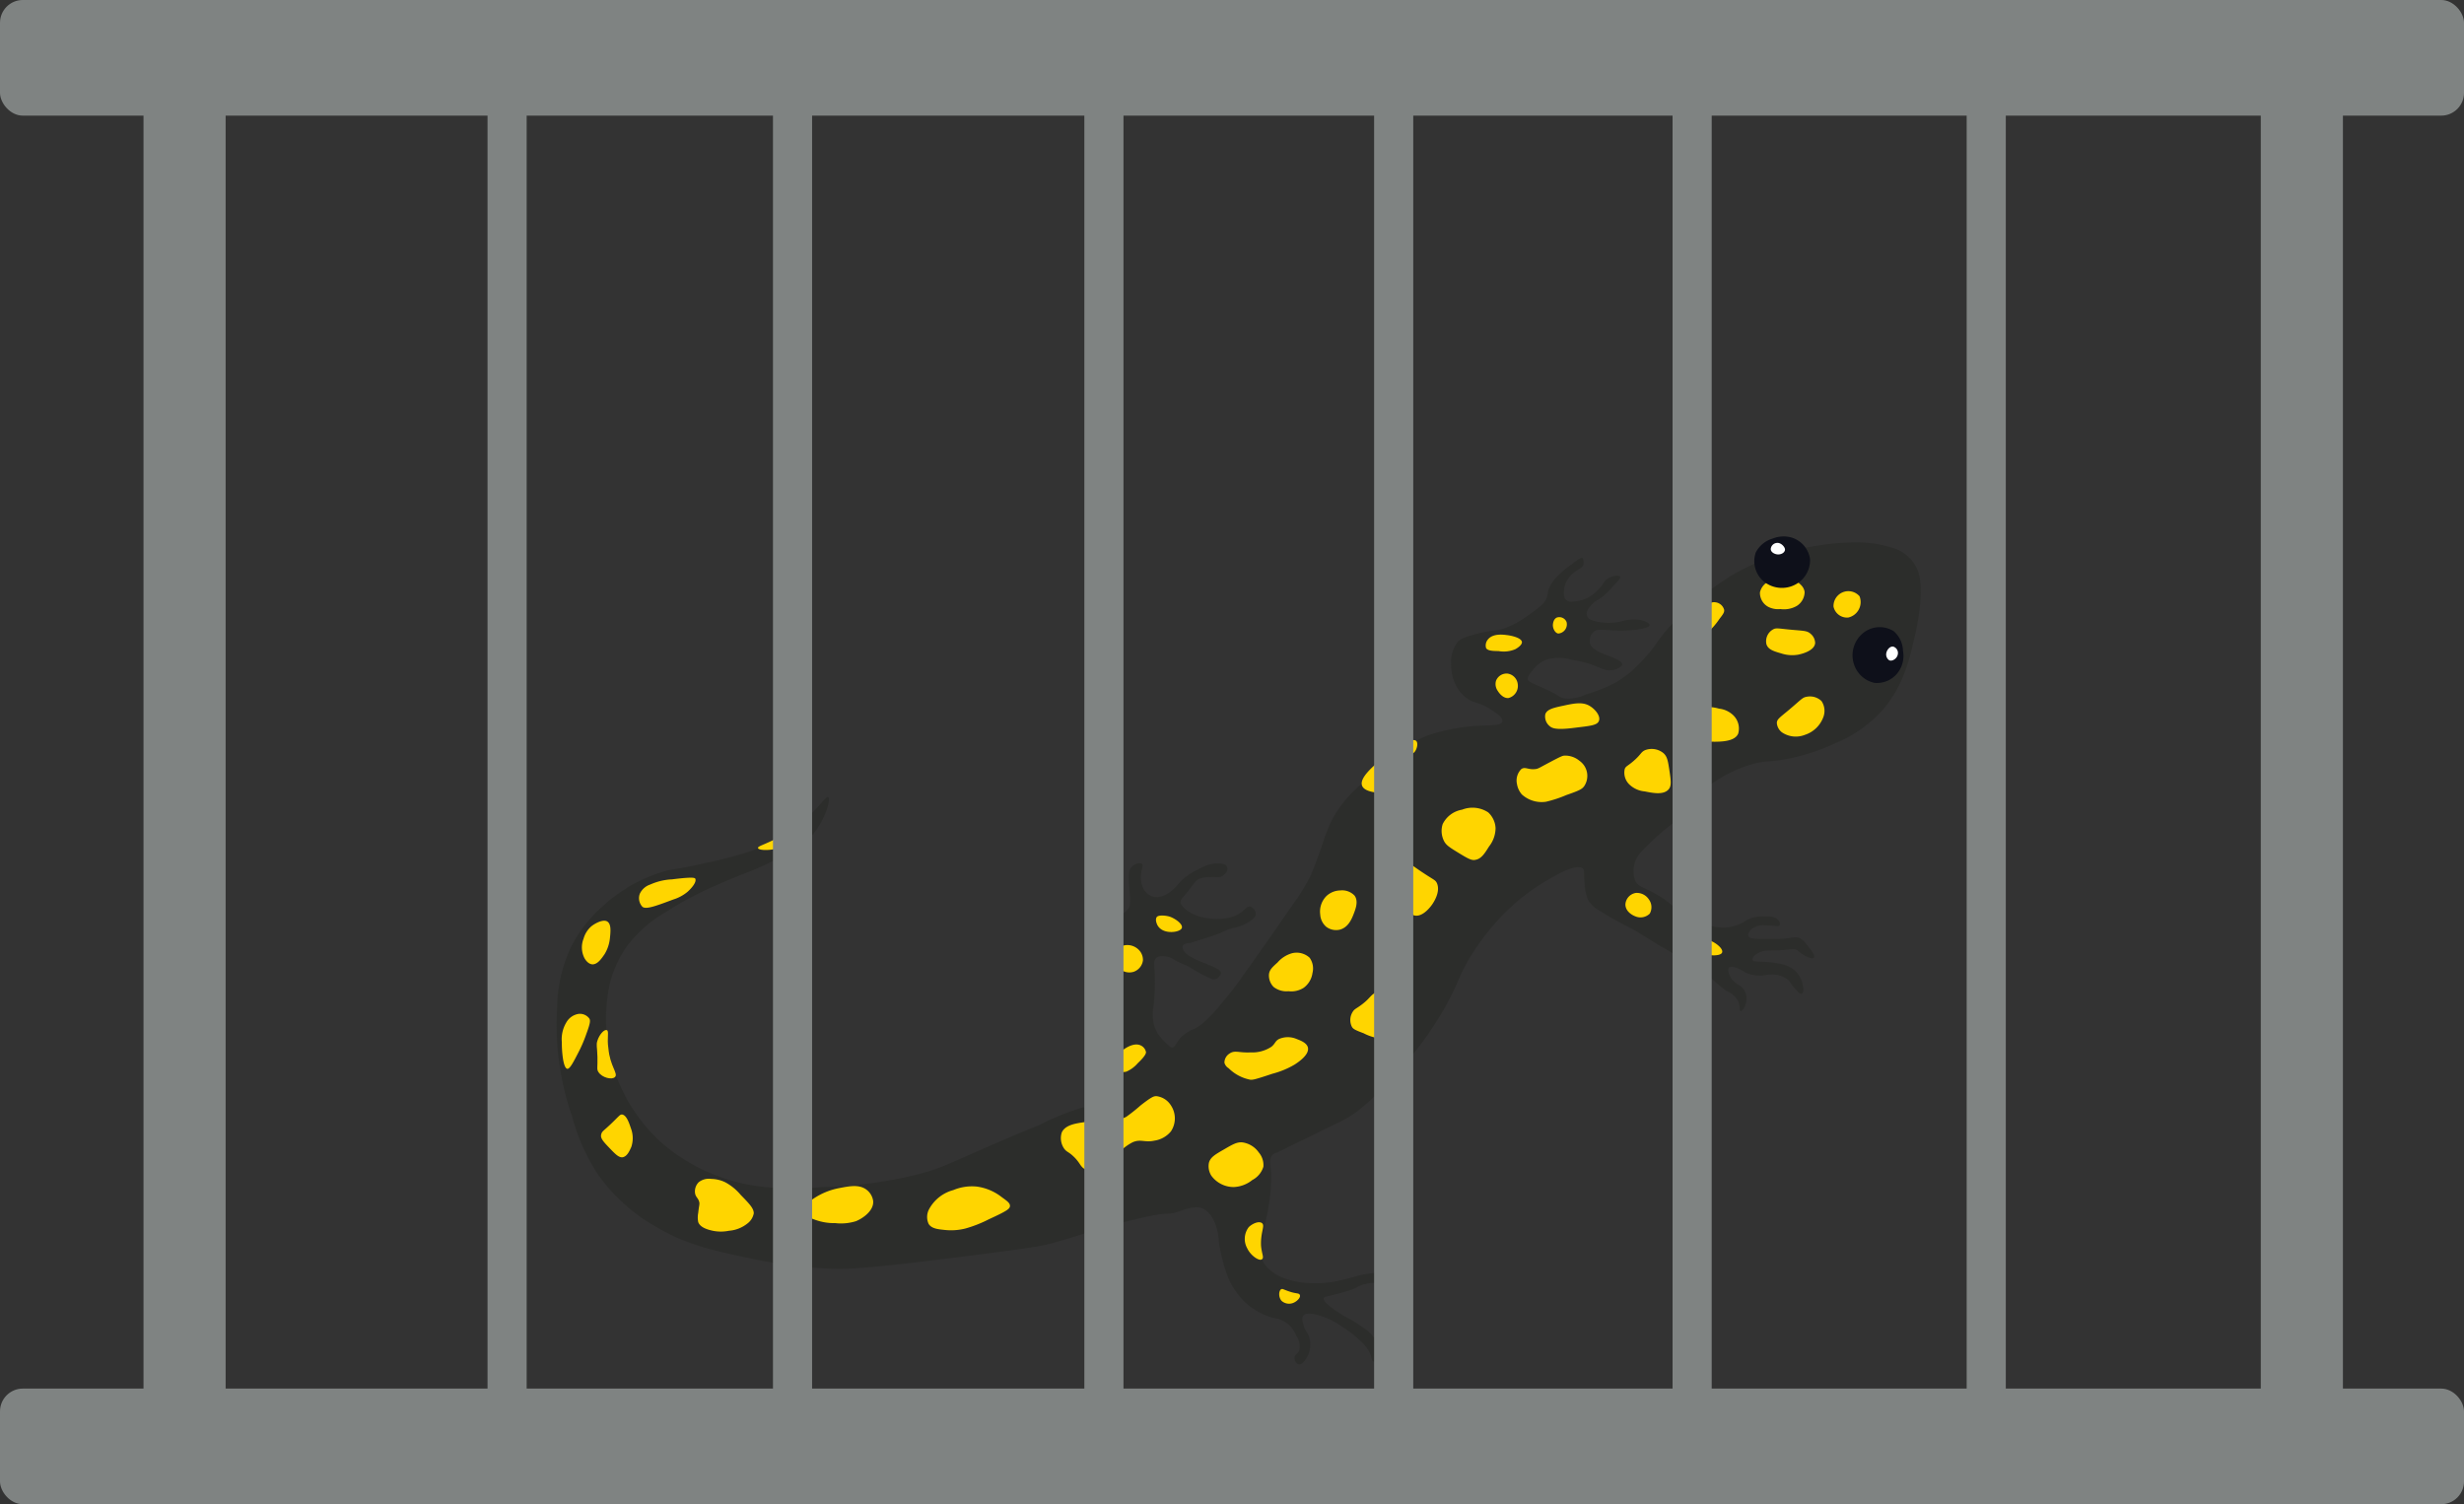 <svg xmlns="http://www.w3.org/2000/svg" viewBox="0 0 267 163"><rect x="0" y="0" width="267" height="163" fill="#333333" stroke="none"/><defs><style>.cls-1{fill:#2c2d2b;}.cls-2{fill:#ffd500;}.cls-3{fill:#0e101a;}.cls-4{fill:#fff;}.cls-5{fill:#7f8382;}</style></defs><g id="Capa_2" data-name="Capa 2"><g id="Capa_1-2" data-name="Capa 1"><path class="cls-1" d="M89.74,86.38c.31.18-.26,2.32-1.62,4-.51.62-1.35,1.47-4.54,3-2.48,1.23-2.91,1.18-5.75,2.46a37.08,37.08,0,0,0-5.69,3A14,14,0,0,0,68,102.45,11.71,11.71,0,0,0,66,107a17.73,17.73,0,0,0,1.88,12,18.34,18.34,0,0,0,4,5,20.22,20.22,0,0,0,11,4.63,31.82,31.82,0,0,0,6.25,0,48.12,48.12,0,0,0,10.13-1.32c3.59-.92,4.22-1.67,13.5-5.46a25.37,25.37,0,0,1,4.61-1.85c.27,0,1.16-.21,1.28-.69s-.21-.74-.36-1c-.31-.42-.51-.42-.66-.72a1.47,1.47,0,0,1,.09-1.17c.34-.9.84-1.16,1.34-1.83a7,7,0,0,0,1-3.06c.12-.63,0-.34.28-2.57s.37-2.73-.06-3.4a5.51,5.51,0,0,1-.63-.85,3.59,3.59,0,0,1-.39-1.69,3.82,3.82,0,0,1,.39-2,6.48,6.48,0,0,1,1.52-1.57c.82-.72,1.08-.82,1.24-1.27a4.9,4.9,0,0,0,0-1.39c0-.75-.09-.92-.08-1.49s0-1,.21-1.25c.32-.44,1-.63,1.2-.43s-.07.47-.1,1.28a2.6,2.6,0,0,0,.22,1.31,1.7,1.7,0,0,0,1,.92,1.59,1.59,0,0,0,1,0,3,3,0,0,0,1.17-.68c.71-.58.67-.76,1.24-1.25a6.63,6.63,0,0,1,1.59-1,4.61,4.61,0,0,1,1.7-.62c.25,0,1.2-.11,1.39.32s-.12.74-.46,1-.54.09-1.38.15a3.36,3.36,0,0,0-1.1.15c-.41.16-.46.37-1.38,1.5-.57.69-.73.83-.71,1.1s.41.66.79.92a4.86,4.86,0,0,0,2.21.78,5.71,5.71,0,0,0,1.95,0,3.82,3.82,0,0,0,1.31-.44c.74-.41.89-.88,1.28-.82a.85.85,0,0,1,.61.82c0,.15-.08.4-.64.78a5.29,5.29,0,0,1-1.81.72c-1.12.31-.82.4-2.38.9l-2.16.69c-.39.06-.82.09-.92.36s.18.61.28.74.51.48,1.79,1a13,13,0,0,1,1.38.59c.48.25.66.38.68.57s-.23.57-.53.68-.51,0-1.42-.46c-1.08-.56-1.07-.64-1.75-1-.5-.23-.67-.26-1.17-.53a5,5,0,0,0-.75-.39c-.07,0-.91-.27-1.35.08s-.17.9-.17,2.56c0,1.25-.13,2.53-.13,2.53a5.1,5.1,0,0,0,0,2.1,4.32,4.32,0,0,0,.43,1,5.45,5.45,0,0,0,1,1.14c.35.35.44.39.53.39.33,0,.51-.48.82-.9a3.9,3.9,0,0,1,1.66-1.14c1.18-.6,2.31-2,3.89-3.93.54-.66,1.7-2.31,4-5.57,0,0,.84-1.2,2.44-3.53A24.49,24.49,0,0,0,142,94.93c.29-.63.59-1.47,1.2-3.14a23.68,23.68,0,0,1,.95-2.58,12.93,12.93,0,0,1,2-2.94c.35-.38.63-.65.81-.81,3.32-3.1,5.24-4.88,8-5.85a20.78,20.78,0,0,1,4.14-.88c2.08-.21,3.54,0,3.68-.52s-.75-1-1.22-1.31c-1.31-.89-1.94-.62-2.88-1.45a4.23,4.23,0,0,1-1.07-1.51,5,5,0,0,1-.36-2,3.5,3.5,0,0,1,.75-2.43c.15-.16.45-.41,2-.82,1.94-.49,2.13-.27,3.23-.67a11.28,11.28,0,0,0,2.47-1.42c1.51-1,1.77-1.48,1.89-1.79.2-.49.06-.64.33-1.22a4.92,4.92,0,0,1,1.13-1.43,11.13,11.13,0,0,1,1.25-1c.88-.69,1.06-.74,1.17-.68s.19.48.09.76-.54.42-1.05.84a3,3,0,0,0-1,1.56c0,.27-.21,1,.18,1.34s.65.21,1.13.16a3.62,3.62,0,0,0,1.55-.55,4.35,4.35,0,0,0,.87-.76c.59-.63.55-.86,1-1.14s1.19-.4,1.3-.21-.19.42-.71,1a8,8,0,0,1-1.12,1.13c-.6.48-.75.41-1.13.81-.23.23-.76.78-.62,1.26s.64.55,1,.66a6,6,0,0,0,2.68,0,4.92,4.92,0,0,1,2.09-.17c.45.1,1.07.35,1,.58,0,.39-1.89.54-2.09.55a17.63,17.63,0,0,1-2.05,0c-1.17-.05-1.5-.13-1.85.13a1.28,1.28,0,0,0-.45,1.27c.11.43.49.65.92.91a12.25,12.25,0,0,0,1.43.58c.64.29,1.14.52,1.14.8s-.61.56-1.13.63c-.72.09-1.13-.22-2.1-.58a11.54,11.54,0,0,0-2.18-.53,4.83,4.83,0,0,0-2.89,0,3.6,3.6,0,0,0-1.42,1.14c-.34.43-.57.73-.5,1s.76.48,2.15,1.13c1.19.56,1.19.78,1.82.9a4.31,4.31,0,0,0,2.33-.43,17.7,17.7,0,0,0,3.38-1.38,13.26,13.26,0,0,0,3-2.6c1.22-1.32,1.16-1.57,2.36-3a26,26,0,0,1,3.7-3.52,26.49,26.49,0,0,1,4-2.77,25.85,25.85,0,0,1,8.59-2.84,24.47,24.47,0,0,1,4.83-.35,11.78,11.78,0,0,1,3.18.53,4.32,4.32,0,0,1,1.67.82A4.09,4.09,0,0,1,207.87,62c.11.33.47,1.48.09,4.4a30.31,30.31,0,0,1-.67,3.37,20.51,20.51,0,0,1-1.11,3.61,13.32,13.32,0,0,1-2.11,3.48,14.1,14.1,0,0,1-5.18,3.67A21.67,21.67,0,0,1,194,82.16c-2.33.51-2.47.18-4.19.67a14.39,14.39,0,0,0-4.93,2.55c-2.06,1.65-1.33,2.06-3.45,3.7a31.34,31.34,0,0,0-3.63,3.27,3.15,3.15,0,0,0-.62,1.06,3,3,0,0,0,0,2c.32.68.87.71,2.15,1.41,1.64.89,1.53,1.27,3.61,2.46a9.41,9.41,0,0,0,2,.91,5.07,5.07,0,0,0,2.29.3,5.28,5.28,0,0,0,1.45-.43c.44-.21.45-.31.86-.48a3.89,3.89,0,0,1,1.53-.28c.69,0,1.09,0,1.43.24s.44.55.33.73-.59,0-1.56,0a2.08,2.08,0,0,0-1.47.4c-.17.16-.45.52-.34.78s.79.32,2.1.3c1.08,0,1.62,0,2.2-.09s.91-.16,1.26,0,.57.45,1,1,.67.95.53,1.12-.7-.08-.83-.14a4.45,4.45,0,0,1-.93-.64c-.46-.29-.71-.07-2.29,0-1.12,0-1.43,0-1.92.24s-.74.57-.67.78.44.14,1.43.22a8.67,8.67,0,0,1,1.48.19,3.4,3.4,0,0,1,1.67.74,2.9,2.9,0,0,1,.76,1.17c.17.51.25,1.22,0,1.32s-.42-.21-.73-.53c-.47-.49-.46-.66-.73-.92a2.73,2.73,0,0,0-1.79-.61c-.72,0-.74.16-1.53.1a3.6,3.6,0,0,1-1.32-.31,5,5,0,0,0-1-.52c-.25-.07-.65-.18-.81,0s0,.78.26,1.15c.49.73,1.08.64,1.45,1.36a1.72,1.72,0,0,1,.2.89c0,.69-.44,1.33-.63,1.29s0-.58-.32-1.17a2.55,2.55,0,0,0-1.2-1,11.83,11.83,0,0,1-1.93-1.67c-1.19-1-1.76-1.13-5.4-3.3-2.34-1.4-2-1.27-2.88-1.75a37.37,37.37,0,0,1-3.58-2,3.12,3.12,0,0,1-1.21-1.14,5.5,5.5,0,0,1-.4-2c-.1-1.11,0-1.24-.17-1.4-.66-.65-3.11.79-4,1.34a21.74,21.74,0,0,0-3.92,2.92,25.29,25.29,0,0,0-3.84,4.6c-1.71,2.59-1.55,3.24-3.1,6a36.14,36.14,0,0,1-5.2,7.12c-2.64,2.87-4,4.31-6.11,5.37l-7,3.42a1,1,0,0,0-.47.26c-.4.43-.22,1.12-.15,1.88a19.94,19.94,0,0,1-.08,2.24,22.34,22.34,0,0,1-.53,3.12c-.43,2.46-.64,3.68-.16,4.51a4.53,4.53,0,0,0,2.55,1.71,7.6,7.6,0,0,0,2.35.41,11.67,11.67,0,0,0,2.93-.19c.62-.12,1.35-.32,1.91-.46a8.12,8.12,0,0,1,1.66-.37,3,3,0,0,1,1.6.14c.05,0,1.14.51,1.12,1.24,0,.25-.15.56-.36.6s-.41-.39-.85-.69a2.51,2.51,0,0,0-1.87-.17c-.88.15-.77.41-2.08.79-1,.3-1.57.43-1.57.43-.7.17-.86.18-.91.31-.19.53,2,1.83,2.28,2a15.55,15.55,0,0,1,2.33,1.44,4.42,4.42,0,0,1,1,1.11,2.05,2.05,0,0,1,.46,1.33c-.06.52-.42,1-.66,1s-.19-.45-.46-1a4.25,4.25,0,0,0-1.09-1.33,11.39,11.39,0,0,0-1.88-1.44,7.77,7.77,0,0,0-2.21-1.14c-.54-.17-1.68-.51-2-.05-.23.3,0,.88.1,1.24s.35.55.52,1a2.74,2.74,0,0,1,.07,1.54c-.19.72-.74,1.57-1.18,1.49a.71.71,0,0,1-.45-.72c0-.35.34-.41.51-.79a2.07,2.07,0,0,0-.34-1.63,3,3,0,0,0-2.49-1.9,7.24,7.24,0,0,1-3.54-2.22,7.7,7.7,0,0,1-1.58-2.84,17.45,17.45,0,0,1-.77-3.23,5.9,5.9,0,0,0-.62-2.42,2.57,2.57,0,0,0-.94-1.05c-.87-.49-1.9-.06-2.8.23-1.67.54-.43-.17-4.63.83-4,.95-6.57,1.94-9.26,2.66-1.32.35-4,.7-9.42,1.39-10.94,1.39-12.87,1.37-14.06,1.33a50.38,50.38,0,0,1-9.13-1.15c-4-.85-6.75-1.43-10-3.33a19.53,19.53,0,0,1-6.31-5.59A21.16,21.16,0,0,1,62,121a30.25,30.25,0,0,1-1.62-11.89,15.8,15.8,0,0,1,1.54-6.58,14.81,14.81,0,0,1,3.47-4.4,16.93,16.93,0,0,1,6.28-3.62c1.38-.42,1.41-.21,4.79-1a42.38,42.38,0,0,0,4.21-1.06,18.4,18.4,0,0,0,6.71-3.79C88.89,87.34,89.49,86.24,89.74,86.38Z"/><path class="cls-2" d="M82.14,91.89c0,.26,1.35.34,2.45-.06a4,4,0,0,0,1.54-1c.53-.58,1-1.44.8-1.59s-.72.4-1.94,1.14C83.18,91.47,82.09,91.65,82.14,91.89Z"/><path class="cls-2" d="M69.61,98.26c.38.31,1.38-.05,3.35-.79a4.44,4.44,0,0,0,1.54-.83c.35-.31,1-1,.85-1.41-.06-.11-.23-.23-2.53.06a6.47,6.47,0,0,0-2.36.56,1.91,1.91,0,0,0-1.13,1A1.37,1.37,0,0,0,69.61,98.26Z"/><path class="cls-2" d="M64.2,104.5c.58,0,1-.66,1.31-1.1a4.1,4.1,0,0,0,.58-1.72c.07-.69.17-1.53-.28-1.82s-1.37.21-1.77.55a2.8,2.8,0,0,0-.81,1.32,2.56,2.56,0,0,0,.1,2.09C63.43,104,63.73,104.47,64.2,104.5Z"/><path class="cls-2" d="M61.48,115.82c.28,0,.62-.65,1.31-2a14.9,14.9,0,0,0,.76-1.82c.43-1.16.43-1.42.31-1.63a1.27,1.27,0,0,0-1.18-.5,1.86,1.86,0,0,0-1.31.92,3.51,3.51,0,0,0-.49,2.13C60.87,113.78,61,115.75,61.48,115.82Z"/><path class="cls-2" d="M66.65,116.7c-.32.35-1.42.09-1.81-.54-.2-.31-.07-.48-.1-1.63s-.16-1.29,0-1.77c.2-.63.7-1.22,1-1.14s0,.83.19,2C66.1,115.52,67,116.32,66.65,116.7Z"/><path class="cls-2" d="M67.42,125.41c-.39,0-.71-.31-1.37-1s-1-1.06-.91-1.45.2-.35,1.08-1.19.94-1,1.18-1c.55.06.84,1.16,1,1.59a3,3,0,0,1,0,1.95C68.27,124.56,68,125.35,67.42,125.41Z"/><path class="cls-2" d="M75.71,128.11a1.41,1.41,0,0,0-.4,1.14c.06.52.39.55.48,1.11,0,.3-.05.32-.13,1.07a2.59,2.59,0,0,0,0,1c.23.63,1.14.84,1.58.94a4.39,4.39,0,0,0,1.74,0,3.66,3.66,0,0,0,2-.78,1.79,1.79,0,0,0,.7-1.11c0-.53-.44-1-1.42-2a5.66,5.66,0,0,0-1.68-1.37,3.6,3.6,0,0,0-1.51-.36A1.77,1.77,0,0,0,75.71,128.11Z"/><path class="cls-2" d="M87,131.18c0-.47.54-.88,1.13-1.28a7.5,7.5,0,0,1,2.78-1.15c1.18-.23,2.2-.43,3,.18a1.85,1.85,0,0,1,.71,1.24c.06,1.05-1.13,1.86-1.87,2.16a5.42,5.42,0,0,1-2.24.21,6,6,0,0,1-2.18-.36C87.8,132,87.07,131.67,87,131.18Z"/><path class="cls-2" d="M100.63,132.63a1.79,1.79,0,0,1,0-1.51,4.22,4.22,0,0,1,2.67-2.16,5.25,5.25,0,0,1,2.55-.38,5.6,5.6,0,0,1,2.72,1.16c.58.42.88.63.87.94s-.29.53-2.3,1.45a13.55,13.55,0,0,1-2.55,1,6.35,6.35,0,0,1-2.31.14C101.59,133.2,100.94,133.12,100.63,132.63Z"/><path class="cls-2" d="M117.6,126.72c-.58-.31-.51-.68-1.28-1.41-.56-.53-.71-.45-1-.83a2,2,0,0,1-.27-1.75c.37-.86,1.61-1,2.37-1.12s.92.09,2,0a5.85,5.85,0,0,0,2.61-.58,18.71,18.71,0,0,0,1.57-1.25c1.18-.92,1.42-1,1.7-1a2.15,2.15,0,0,1,1.58,1,2.54,2.54,0,0,1,0,2.82,2.85,2.85,0,0,1-1.77,1c-1.1.24-1.48-.21-2.38.18a5.54,5.54,0,0,0-1.2.84c-.1.08-.35.29-1.14,1-1.06,1-1.19,1.17-1.57,1.25A2,2,0,0,1,117.6,126.72Z"/><path class="cls-2" d="M120.63,115.86a1,1,0,0,1,0-.77,2.22,2.22,0,0,1,.67-1c.07-.07,1.39-1.28,2.34-.79a1,1,0,0,1,.54.71c0,.09,0,.36-.9,1.21a3.4,3.4,0,0,1-1.24.91C121.61,116.21,120.88,116.25,120.63,115.86Z"/><path class="cls-2" d="M133.14,115.76a1,1,0,0,1-.46-.6,1.17,1.17,0,0,1,.56-1c.57-.39,1-.06,2.27-.12a3.75,3.75,0,0,0,2.26-.61c.45-.37.38-.6.82-.84a2.4,2.4,0,0,1,1.92,0c.39.15,1.11.41,1.22.94.15.76-1,1.54-1.43,1.82a9.31,9.31,0,0,1-2.41,1c-1.95.65-2.12.67-2.41.65A4.56,4.56,0,0,1,133.14,115.76Z"/><path class="cls-2" d="M138,106.94a1.77,1.77,0,0,1-.49-1.4c.07-.48.39-.76.93-1.25a3.25,3.25,0,0,1,1.58-1,2.08,2.08,0,0,1,1.89.49,2,2,0,0,1,.31,1.66,2.39,2.39,0,0,1-.94,1.59,2.47,2.47,0,0,1-1.65.38A2.26,2.26,0,0,1,138,106.94Z"/><path class="cls-2" d="M146.5,111.28a1.64,1.64,0,0,1,.07-1.62c.22-.37.41-.34,1.13-.91s.75-.82,1.31-1.18a3.31,3.31,0,0,1,1.7-.57,2.34,2.34,0,0,1,2,.74c.56.83,0,2.05-.44,2.88a4.18,4.18,0,0,1-.71,1.06,2.9,2.9,0,0,1-1.43.91,5.54,5.54,0,0,1-2.38-.63C146.8,111.61,146.63,111.49,146.5,111.28Z"/><path class="cls-2" d="M131.26,127.4A1.92,1.92,0,0,1,131,126c.16-.6.67-.89,1.62-1.44s1.4-.82,2-.77a2.6,2.6,0,0,1,1.78,1.09,2.11,2.11,0,0,1,.5,1.55,2.41,2.41,0,0,1-1.2,1.44,3.43,3.43,0,0,1-2,.76A3,3,0,0,1,131.26,127.4Z"/><path class="cls-2" d="M122.83,105.31a1.58,1.58,0,0,1-1.58-.41,1.41,1.41,0,0,1,.59-2.46,1.73,1.73,0,0,1,1.59.52,1.54,1.54,0,0,1,.42,1.1A1.51,1.51,0,0,1,122.83,105.31Z"/><path class="cls-2" d="M126,100.8a1.32,1.32,0,0,1-.57-.53c-.11-.21-.27-.64-.08-.9s1.13-.16,1.51,0c.57.23,1.31.77,1.21,1.17S126.79,101.19,126,100.8Z"/><path class="cls-2" d="M143.7,100.42a1.9,1.9,0,0,1-.64-1.32,2.39,2.39,0,0,1,.67-2,2.25,2.25,0,0,1,1.5-.61,1.85,1.85,0,0,1,1.55.56c.45.61.1,1.48-.1,2s-.59,1.48-1.54,1.7A1.77,1.77,0,0,1,143.7,100.42Z"/><path class="cls-2" d="M153.31,99.21c-.12,0-.28-.08-1.17-1.09a7,7,0,0,1-1.1-1.4,2.6,2.6,0,0,1,0-2.22,1.81,1.81,0,0,1,1.24-1c.45-.05.62.22,1.93,1.08,1.14.76,1.31.76,1.48,1.09.45.95-.36,2.13-.48,2.31S154.22,99.38,153.31,99.21Z"/><path class="cls-2" d="M158,92.39c-.83-.51-1.25-.77-1.48-1.17a2.41,2.41,0,0,1-.19-1.92,2.87,2.87,0,0,1,2.1-1.56,3.09,3.09,0,0,1,2.83.29,2.48,2.48,0,0,1,.8,1.7,3.26,3.26,0,0,1-.71,2c-.46.74-.83,1.33-1.46,1.44C159.46,93.28,159,93,158,92.39Z"/><path class="cls-2" d="M147.6,85.15c.22.56,1.2.69,1.58.74a2.5,2.5,0,0,0,1.93-.38,2.8,2.8,0,0,0,.82-1.63c.26-1,0-1.55.44-1.93s.61-.13.9-.45.42-1,.19-1.21c-.5-.47-2.6,1-3.69,1.9C148.85,83,147.26,84.29,147.6,85.15Z"/><path class="cls-2" d="M164.91,86.09a2.27,2.27,0,0,1-.53-1.13,1.75,1.75,0,0,1,.48-1.63c.44-.28.74.12,1.58,0,.3-.06.34-.12,1.55-.76s1.35-.68,1.54-.69a2.4,2.4,0,0,1,1.62.56,2,2,0,0,1,.54,2.71c-.23.35-.51.5-1.95,1a13.26,13.26,0,0,1-2.22.73A3.2,3.2,0,0,1,164.91,86.09Z"/><path class="cls-2" d="M136.76,132.55c-.31-.26-1,0-1.44.42a2.09,2.09,0,0,0-.17,2.3c.39.82,1.3,1.4,1.58,1.2s0-.53-.08-1.47C136.58,133.52,137.1,132.84,136.76,132.55Z"/><path class="cls-2" d="M138.82,139.71c-.26.17-.3.85.05,1.25a1.21,1.21,0,0,0,1.17.26c.48-.15.91-.61.82-.87s-.33-.13-1.09-.38S139,139.62,138.82,139.71Z"/><path class="cls-2" d="M177.27,96.76A1.34,1.34,0,0,0,176.13,98c0,.89,1,1.27,1.06,1.29a1.43,1.43,0,0,0,1.58-.29,1.42,1.42,0,0,0-.1-1.54A1.56,1.56,0,0,0,177.27,96.76Z"/><path class="cls-2" d="M184.06,101.83c-.05,0-.79.24-.81.62s.86.78,1.3.91c.78.23,1.92.25,2.06-.15s-.68-1.09-1.45-1.34A1.8,1.8,0,0,0,184.06,101.83Z"/><path class="cls-2" d="M178.23,85.76a2.77,2.77,0,0,1-1.68-.76,1.78,1.78,0,0,1-.49-1.68c.12-.3.3-.3.91-.82.89-.76.82-1,1.29-1.21a2,2,0,0,1,2,.33c.41.37.48.85.63,1.82.17,1.14.26,1.72-.09,2.11C180.24,86.17,179.09,85.93,178.23,85.76Z"/><path class="cls-2" d="M167.93,78.69a1.34,1.34,0,0,1-.48-1.29c.18-.55.93-.71,1.91-.92,1.25-.27,2.19-.47,3,.08.5.33,1.08,1,.91,1.53s-1,.57-2.68.78C168.59,79.13,168.17,78.9,167.93,78.69Z"/><path class="cls-2" d="M163.46,75.64c-.64.06-1.1-.67-1.16-.77a1.27,1.27,0,0,1-.19-1.1,1.23,1.23,0,0,1,1.24-.78,1.3,1.3,0,0,1,1.11,1.11A1.36,1.36,0,0,1,163.46,75.64Z"/><path class="cls-2" d="M162.38,70.55c-.8,0-1.2-.07-1.35-.33a1,1,0,0,1,.19-.91c.52-.68,1.64-.55,2.06-.49.07,0,1.58.2,1.64.76,0,.36-.58.69-.72.77A3.19,3.19,0,0,1,162.38,70.55Z"/><path class="cls-2" d="M168.85,68.65c-.33-.05-.58-.51-.58-.91,0,0,0-.63.43-.82a.85.85,0,0,1,1.05.47A1,1,0,0,1,168.85,68.65Z"/><path class="cls-2" d="M184.78,80.35a3.17,3.17,0,0,1-2-.57,1.63,1.63,0,0,1-.72-1.1c-.05-.8.84-1.38,1.09-1.54a4,4,0,0,1,3.12-.35,2.62,2.62,0,0,1,1.54.71,2,2,0,0,1,.54,2C187.93,80.47,186.13,80.4,184.78,80.35Z"/><path class="cls-2" d="M193.08,79.35a1.41,1.41,0,0,1-.54-1c0-.42.33-.6,1.34-1.45,1.32-1.11,1.43-1.33,1.91-1.4a1.8,1.8,0,0,1,1.59.47,1.9,1.9,0,0,1,.2,1.73,3.17,3.17,0,0,1-2,1.93A2.68,2.68,0,0,1,193.08,79.35Z"/><path class="cls-2" d="M194.86,70.94A3.81,3.81,0,0,1,193,70.8c-.76-.22-1.41-.4-1.59-1a1.47,1.47,0,0,1,.71-1.59c.31-.18.51-.12,1.68,0,1.66.16,2,.11,2.4.47a1.33,1.33,0,0,1,.49,1C196.62,70.58,195.05,70.9,194.86,70.94Z"/><path class="cls-2" d="M200.27,66.92a1.5,1.5,0,0,1-1.59-1.19,1.61,1.61,0,0,1,2.82-1.12A1.72,1.72,0,0,1,200.27,66.92Z"/><path class="cls-2" d="M192.92,66a2.34,2.34,0,0,1-1.29-.23,1.71,1.71,0,0,1-.92-1.58,1.74,1.74,0,0,1,.9-1.16,2.84,2.84,0,0,1,2.69-.2c.29.13,1.17.54,1.25,1.34a1.81,1.81,0,0,1-.85,1.49A2.79,2.79,0,0,1,192.92,66Z"/><path class="cls-2" d="M184.83,68.72a7.61,7.61,0,0,0,1.48-1.64c.43-.55.55-.73.52-1a1.11,1.11,0,0,0-.92-.81c-.56-.1-1,.29-1.81,1S183,67.2,183,67.72a1.32,1.32,0,0,0,.49,1.3C183.89,69.26,184.46,68.93,184.83,68.72Z"/><path class="cls-3" d="M192.09,58.36a3,3,0,0,0-1.83,1.5,2.86,2.86,0,0,0,.83,3.12,3.11,3.11,0,0,0,3.83.13,3,3,0,0,0,1.22-2.51,2.87,2.87,0,0,0-2-2.35A3.18,3.18,0,0,0,192.09,58.36Z"/><path class="cls-4" d="M192.57,58.83a.72.72,0,0,0-.69.66c0,.37.46.59.81.59s.68-.19.73-.48S193,58.79,192.57,58.83Z"/><path class="cls-3" d="M206.21,70.53a2.93,2.93,0,0,0-1-2.13,2.85,2.85,0,0,0-3.22.12,3.11,3.11,0,0,0-1,3.71A3,3,0,0,0,203.13,74a2.85,2.85,0,0,0,2.73-1.43A3,3,0,0,0,206.21,70.53Z"/><path class="cls-4" d="M205.65,70.89a.72.72,0,0,0-.49-.82c-.36-.06-.67.32-.75.66a.76.76,0,0,0,.31.82C205.06,71.7,205.58,71.35,205.65,70.89Z"/><rect class="cls-5" x="15.55" y="7.86" width="8.9" height="147.33"/><rect class="cls-5" x="244.98" y="7.86" width="8.9" height="147.33"/><rect class="cls-5" x="52.83" y="7.86" width="4.24" height="145.05"/><rect class="cls-5" x="83.76" y="7.86" width="4.24" height="145.05"/><rect class="cls-5" x="117.5" y="7.86" width="4.24" height="145.05"/><rect class="cls-5" x="148.9" y="7.86" width="4.24" height="145.05"/><rect class="cls-5" x="181.24" y="7.86" width="4.24" height="145.05"/><rect class="cls-5" x="213.11" y="7.86" width="4.24" height="145.05"/><rect class="cls-5" width="267" height="12.53" rx="2.47"/><rect class="cls-5" y="150.47" width="267" height="12.53" rx="2.47"/></g></g></svg>
